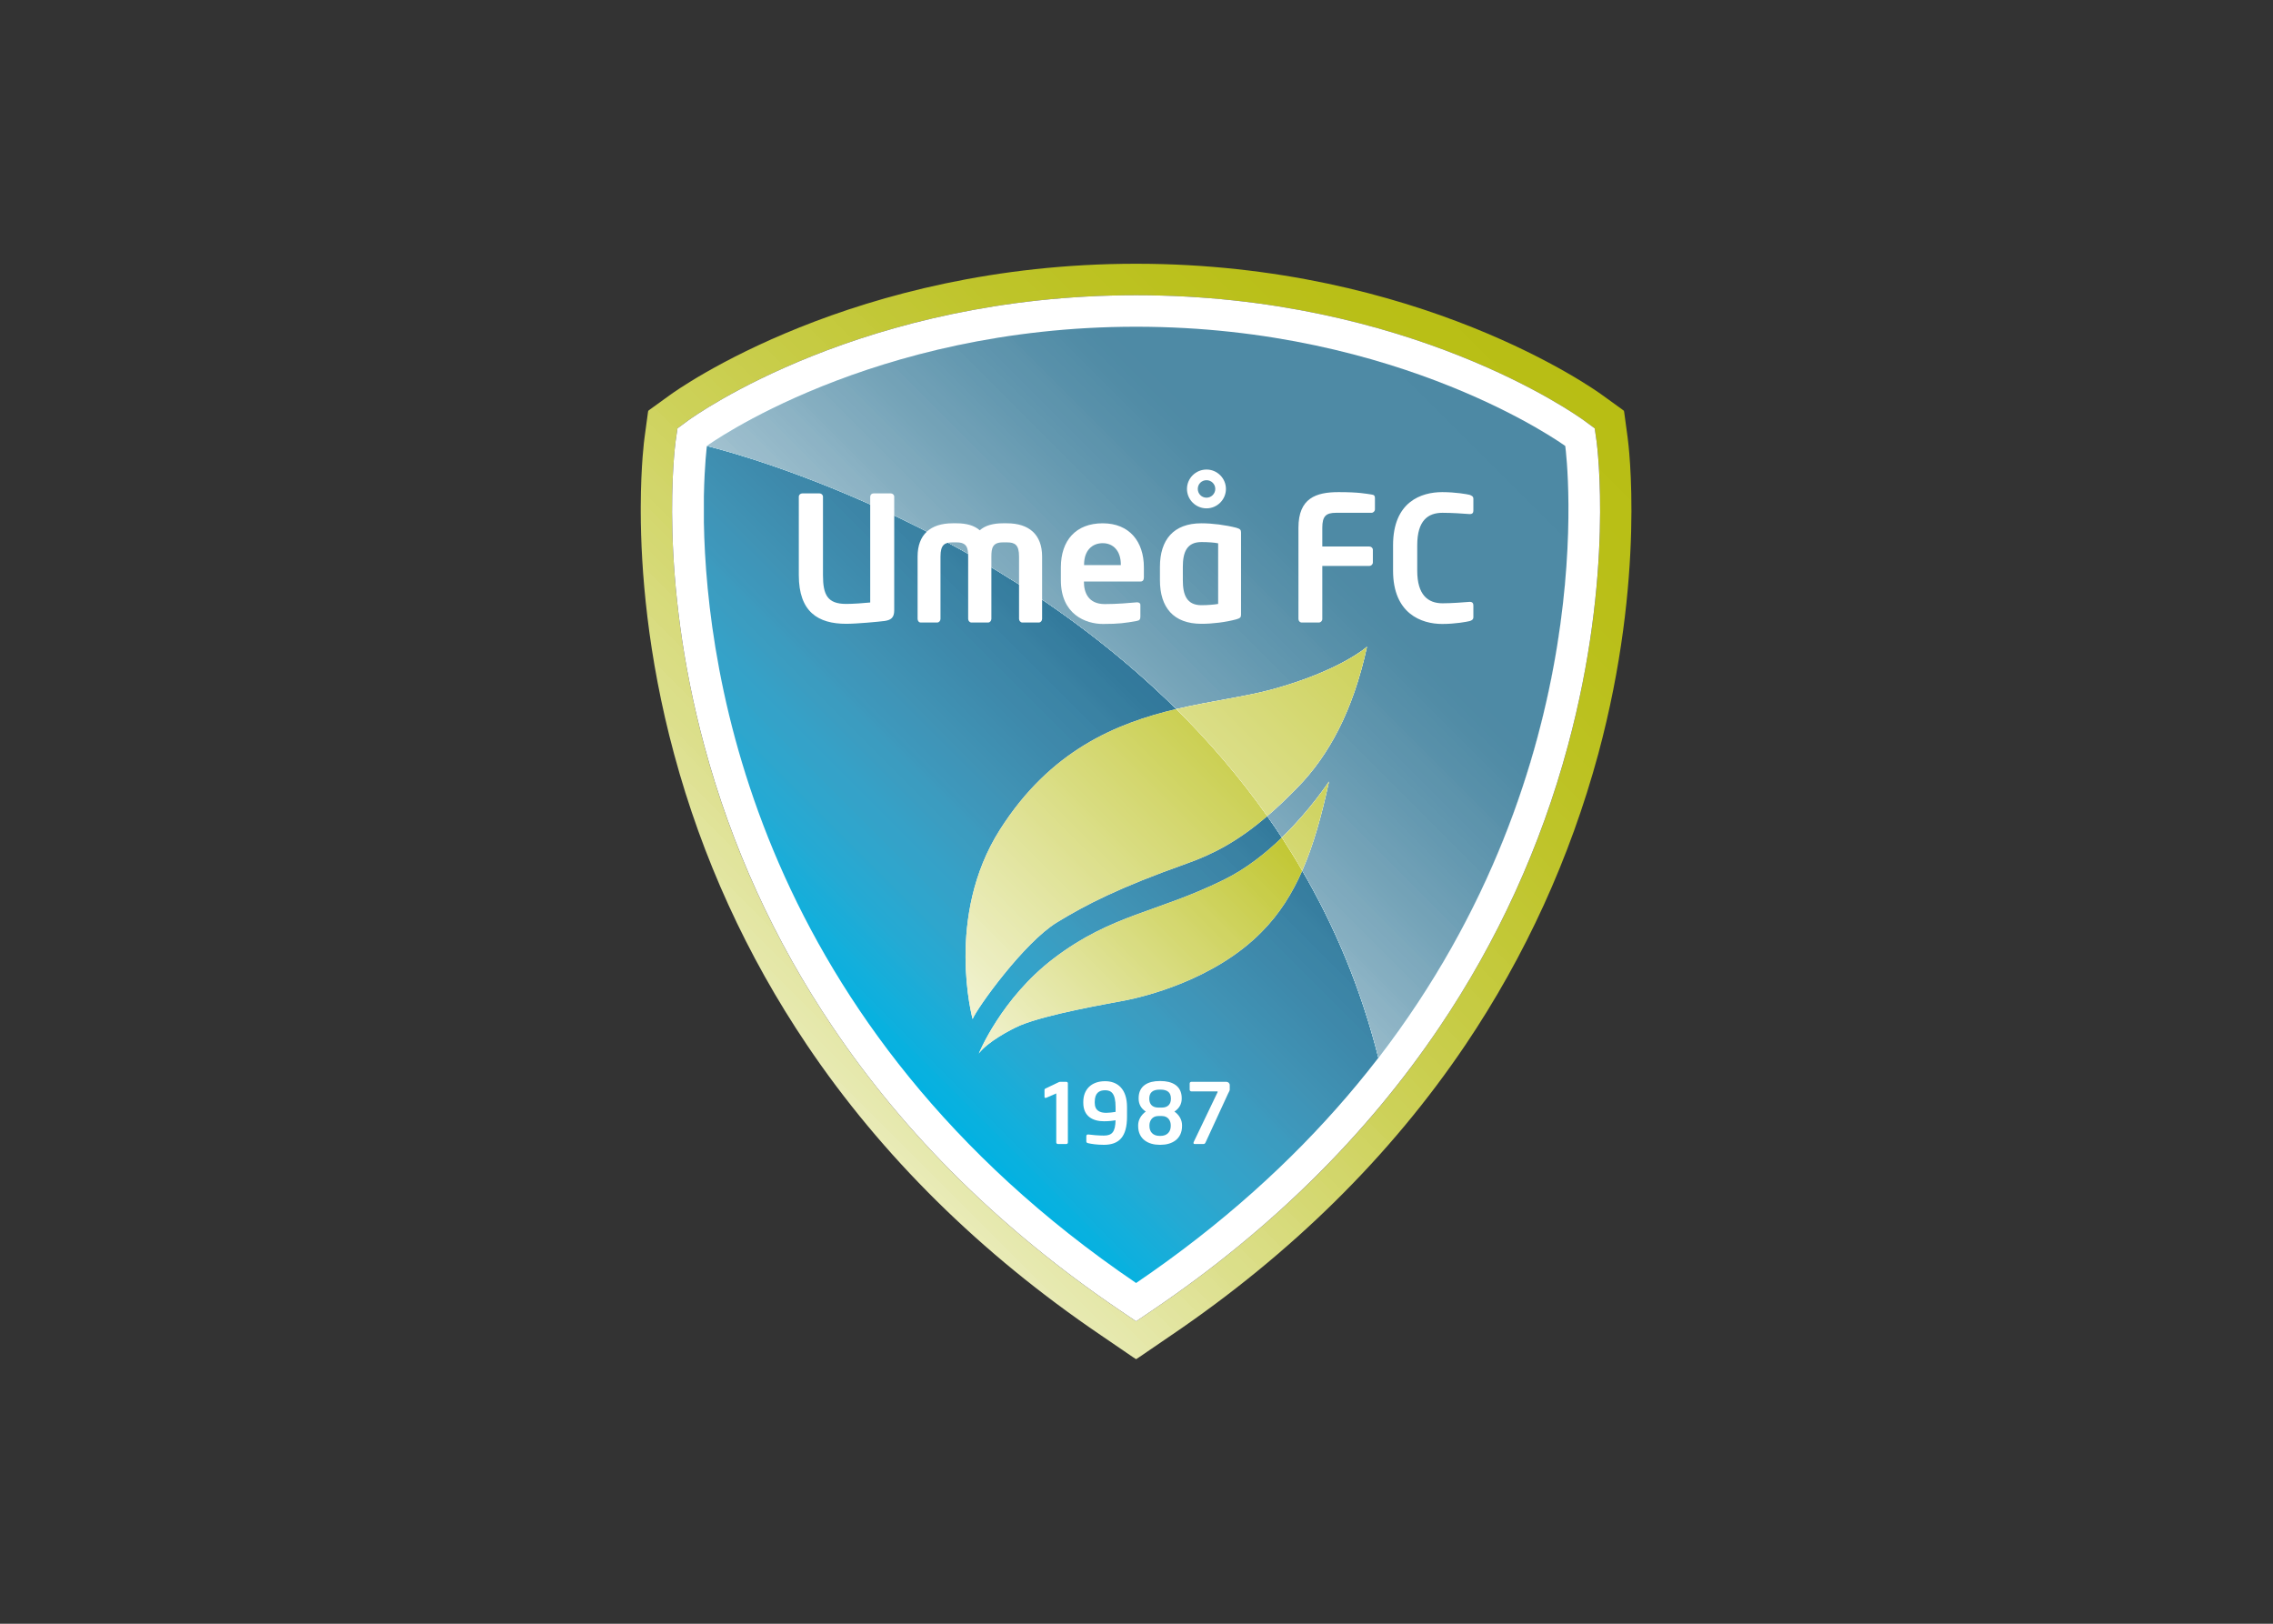 <svg clip-rule="evenodd" fill-rule="evenodd" stroke-linejoin="round" stroke-miterlimit="2" viewBox="0 0 560 400" xmlns="http://www.w3.org/2000/svg" xmlns:xlink="http://www.w3.org/1999/xlink"><rect x="0" y="0" width="560" height="400" fill="#333333" stroke="none"/><linearGradient id="a" gradientTransform="matrix(309.509 -309.509 309.509 309.509 46.431 354.164)" gradientUnits="userSpaceOnUse" x1="0" x2="1" y1="0" y2="0"><stop offset="0" stop-color="#eaecb8"/><stop offset=".21" stop-color="#eaebb8"/><stop offset=".22" stop-color="#e9ebb7"/><stop offset=".22" stop-color="#e9ebb6"/><stop offset=".23" stop-color="#e8eab4"/><stop offset=".23" stop-color="#e8eab2"/><stop offset=".23" stop-color="#e7e9b1"/><stop offset=".25" stop-color="#e5e8aa"/><stop offset=".25" stop-color="#e5e7a8"/><stop offset=".26" stop-color="#e4e7a7"/><stop offset=".26" stop-color="#e4e6a5"/><stop offset=".27" stop-color="#e3e6a3"/><stop offset=".27" stop-color="#e3e5a2"/><stop offset=".27" stop-color="#e2e5a0"/><stop offset=".28" stop-color="#e2e49f"/><stop offset=".28" stop-color="#e1e49d"/><stop offset=".29" stop-color="#e1e49b"/><stop offset=".29" stop-color="#e1e39a"/><stop offset=".29" stop-color="#e0e398"/><stop offset=".3" stop-color="#e0e297"/><stop offset=".3" stop-color="#dfe295"/><stop offset=".3" stop-color="#dfe194"/><stop offset=".31" stop-color="#dee192"/><stop offset=".32" stop-color="#dcdf8c"/><stop offset=".33" stop-color="#dbdf89"/><stop offset=".34" stop-color="#dbde88"/><stop offset=".34" stop-color="#dbde86"/><stop offset=".34" stop-color="#dadd85"/><stop offset=".35" stop-color="#dadd83"/><stop offset=".35" stop-color="#d9dd82"/><stop offset=".36" stop-color="#d9dc81"/><stop offset=".36" stop-color="#d8dc7f"/><stop offset=".36" stop-color="#d8db7e"/><stop offset=".37" stop-color="#d8db7c"/><stop offset=".37" stop-color="#d7db7b"/><stop offset=".38" stop-color="#d7da7a"/><stop offset=".38" stop-color="#d6da78"/><stop offset=".38" stop-color="#d6d977"/><stop offset=".39" stop-color="#d5d974"/><stop offset=".39" stop-color="#d5d873"/><stop offset=".4" stop-color="#d4d872"/><stop offset=".4" stop-color="#d4d870"/><stop offset=".41" stop-color="#d4d76f"/><stop offset=".41" stop-color="#d3d76e"/><stop offset=".41" stop-color="#d3d76c"/><stop offset=".42" stop-color="#d2d66b"/><stop offset=".43" stop-color="#d2d569"/><stop offset=".43" stop-color="#d1d567"/><stop offset=".44" stop-color="#d1d465"/><stop offset=".44" stop-color="#d0d464"/><stop offset=".45" stop-color="#d0d462"/><stop offset=".45" stop-color="#cfd361"/><stop offset=".46" stop-color="#cfd35f"/><stop offset=".46" stop-color="#ced25e"/><stop offset=".46" stop-color="#ced25c"/><stop offset=".48" stop-color="#ccd157"/><stop offset=".49" stop-color="#ccd056"/><stop offset=".49" stop-color="#ccd054"/><stop offset=".5" stop-color="#cbd053"/><stop offset=".5" stop-color="#cbcf52"/><stop offset=".5" stop-color="#cbcf51"/><stop offset=".51" stop-color="#cacf50"/><stop offset=".51" stop-color="#cace4f"/><stop offset=".53" stop-color="#c9cd4b"/><stop offset=".53" stop-color="#c8cd4a"/><stop offset=".54" stop-color="#c8cd49"/><stop offset=".54" stop-color="#c8cc48"/><stop offset=".54" stop-color="#c7cc47"/><stop offset=".55" stop-color="#c7cc45"/><stop offset=".55" stop-color="#c7cb44"/><stop offset=".56" stop-color="#c6cb43"/><stop offset=".57" stop-color="#c6cb41"/><stop offset=".57" stop-color="#c5ca40"/><stop offset=".58" stop-color="#c5ca3d"/><stop offset=".59" stop-color="#c4c93c"/><stop offset=".6" stop-color="#c4c93a"/><stop offset=".6" stop-color="#c3c839"/><stop offset=".61" stop-color="#c2c836"/><stop offset=".62" stop-color="#c2c736"/><stop offset=".63" stop-color="#c2c733"/><stop offset=".63" stop-color="#c1c732"/><stop offset=".64" stop-color="#c1c632"/><stop offset=".64" stop-color="#c1c630"/><stop offset=".65" stop-color="#c0c62f"/><stop offset=".65" stop-color="#c0c52f"/><stop offset=".66" stop-color="#c0c52d"/><stop offset=".66" stop-color="#bfc52c"/><stop offset=".67" stop-color="#bfc42b"/><stop offset=".68" stop-color="#bec429"/><stop offset=".69" stop-color="#bec428"/><stop offset=".7" stop-color="#bec327"/><stop offset=".7" stop-color="#bec326"/><stop offset=".7" stop-color="#bdc326"/><stop offset=".72" stop-color="#bdc223"/><stop offset=".74" stop-color="#bcc220"/><stop offset=".75" stop-color="#bcc120"/><stop offset=".75" stop-color="#bbc11f"/><stop offset=".76" stop-color="#bbc11e"/><stop offset=".78" stop-color="#bbc01c"/><stop offset=".79" stop-color="#bac01b"/><stop offset=".81" stop-color="#babf19"/><stop offset=".84" stop-color="#b9bf17"/><stop offset=".91" stop-color="#b8be14"/><stop offset="1" stop-color="#b8be14"/></linearGradient><linearGradient id="b" gradientTransform="matrix(268.294 -268.294 268.294 268.294 67.148 333.852)" gradientUnits="userSpaceOnUse" x1="0" x2="1" y1="0" y2="0"><stop offset="0" stop-color="#00b2e3"/><stop offset=".22" stop-color="#01b2e2"/><stop offset=".23" stop-color="#07b1e0"/><stop offset=".24" stop-color="#09b1df"/><stop offset=".24" stop-color="#0cb0de"/><stop offset=".25" stop-color="#10afdd"/><stop offset=".26" stop-color="#14afdb"/><stop offset=".26" stop-color="#15aeda"/><stop offset=".28" stop-color="#1dacd7"/><stop offset=".28" stop-color="#1eacd6"/><stop offset=".29" stop-color="#22abd5"/><stop offset=".29" stop-color="#23aad4"/><stop offset=".31" stop-color="#29a8d1"/><stop offset=".32" stop-color="#2ca6ce"/><stop offset=".32" stop-color="#2ea6cd"/><stop offset=".33" stop-color="#2fa5cd"/><stop offset=".33" stop-color="#30a5cc"/><stop offset=".34" stop-color="#31a4cb"/><stop offset=".34" stop-color="#33a3c9"/><stop offset=".35" stop-color="#34a2c9"/><stop offset=".36" stop-color="#36a1c7"/><stop offset=".37" stop-color="#389fc4"/><stop offset=".38" stop-color="#3a9dc2"/><stop offset=".38" stop-color="#3b9dc1"/><stop offset=".39" stop-color="#3b9cc0"/><stop offset=".4" stop-color="#3d9abe"/><stop offset=".4" stop-color="#3d99bd"/><stop offset=".41" stop-color="#3e97bb"/><stop offset=".43" stop-color="#3f94b7"/><stop offset=".43" stop-color="#4094b6"/><stop offset=".46" stop-color="#3f8eb0"/><stop offset=".48" stop-color="#3e8aac"/><stop offset=".49" stop-color="#3e88aa"/><stop offset=".5" stop-color="#3d88a9"/><stop offset=".5" stop-color="#3d86a8"/><stop offset=".51" stop-color="#3c85a7"/><stop offset=".51" stop-color="#3c85a6"/><stop offset=".52" stop-color="#3b84a6"/><stop offset=".52" stop-color="#3b83a5"/><stop offset=".52" stop-color="#3a82a4"/><stop offset=".53" stop-color="#3a82a3"/><stop offset=".54" stop-color="#377ea0"/><stop offset=".55" stop-color="#367e9f"/><stop offset=".55" stop-color="#367d9f"/><stop offset=".56" stop-color="#337a9c"/><stop offset=".57" stop-color="#33799c"/><stop offset=".59" stop-color="#2d7497"/><stop offset=".61" stop-color="#287093"/><stop offset=".61" stop-color="#277092"/><stop offset=".63" stop-color="#246d90"/><stop offset=".63" stop-color="#236c90"/><stop offset=".63" stop-color="#226b8f"/><stop offset=".64" stop-color="#206a8d"/><stop offset=".64" stop-color="#1e698d"/><stop offset=".65" stop-color="#1c678b"/><stop offset=".66" stop-color="#196589"/><stop offset=".67" stop-color="#186489"/><stop offset=".67" stop-color="#166488"/><stop offset=".68" stop-color="#156388"/><stop offset=".68" stop-color="#146287"/><stop offset=".68" stop-color="#136286"/><stop offset=".69" stop-color="#116085"/><stop offset=".7" stop-color="#0f5f84"/><stop offset=".7" stop-color="#0d5e83"/><stop offset=".71" stop-color="#0c5d83"/><stop offset=".71" stop-color="#0b5c82"/><stop offset=".71" stop-color="#095c81"/><stop offset=".73" stop-color="#05597f"/><stop offset=".73" stop-color="#04587f"/><stop offset=".74" stop-color="#03587e"/><stop offset=".74" stop-color="#02577e"/><stop offset=".75" stop-color="#01577d"/><stop offset=".75" stop-color="#00577d"/><stop offset="1" stop-color="#00567d"/></linearGradient><linearGradient id="c" gradientTransform="matrix(79.495 -79.5 79.5 79.495 185.296 303.345)" gradientUnits="userSpaceOnUse" x1="0" x2="1" y1="0" y2="0"><stop offset="0" stop-color="#f2f3d2"/><stop offset="0" stop-color="#f1f2d2"/><stop offset=".01" stop-color="#f1f2d0"/><stop offset=".02" stop-color="#f0f2ce"/><stop offset=".03" stop-color="#f0f1ce"/><stop offset=".03" stop-color="#f0f1cd"/><stop offset=".04" stop-color="#eff1cb"/><stop offset=".05" stop-color="#eff0ca"/><stop offset=".05" stop-color="#eff0c9"/><stop offset=".06" stop-color="#eef0c8"/><stop offset=".07" stop-color="#eef0c7"/><stop offset=".07" stop-color="#eeefc7"/><stop offset=".08" stop-color="#eeefc5"/><stop offset=".08" stop-color="#edefc5"/><stop offset=".09" stop-color="#edefc3"/><stop offset=".09" stop-color="#edeec3"/><stop offset=".1" stop-color="#edeec2"/><stop offset=".1" stop-color="#eceec2"/><stop offset=".11" stop-color="#eceec0"/><stop offset=".11" stop-color="#ecedc0"/><stop offset=".13" stop-color="#ebedbc"/><stop offset=".14" stop-color="#ebecbc"/><stop offset=".16" stop-color="#eaecb8"/><stop offset=".16" stop-color="#eaebb8"/><stop offset=".16" stop-color="#e9ebb7"/><stop offset=".18" stop-color="#e9ebb5"/><stop offset=".18" stop-color="#e9eab5"/><stop offset=".18" stop-color="#e8eab4"/><stop offset=".19" stop-color="#e8eab3"/><stop offset=".2" stop-color="#e8eab1"/><stop offset=".2" stop-color="#e7e9b1"/><stop offset=".21" stop-color="#e7e9af"/><stop offset=".22" stop-color="#e7e9ae"/><stop offset=".22" stop-color="#e6e9ae"/><stop offset=".23" stop-color="#e6e8ad"/><stop offset=".24" stop-color="#e5e8aa"/><stop offset=".25" stop-color="#e5e7aa"/><stop offset=".26" stop-color="#e4e7a7"/><stop offset=".27" stop-color="#e4e7a6"/><stop offset=".27" stop-color="#e4e6a6"/><stop offset=".28" stop-color="#e4e6a4"/><stop offset=".29" stop-color="#e3e6a3"/><stop offset=".29" stop-color="#e3e5a3"/><stop offset=".3" stop-color="#e3e5a1"/><stop offset=".31" stop-color="#e2e59f"/><stop offset=".31" stop-color="#e2e49f"/><stop offset=".32" stop-color="#e2e49d"/><stop offset=".32" stop-color="#e1e49d"/><stop offset=".33" stop-color="#e1e49b"/><stop offset=".34" stop-color="#e1e39b"/><stop offset=".34" stop-color="#e1e39a"/><stop offset=".34" stop-color="#e0e39a"/><stop offset=".35" stop-color="#e0e398"/><stop offset=".36" stop-color="#e0e298"/><stop offset=".36" stop-color="#dfe296"/><stop offset=".37" stop-color="#dfe296"/><stop offset=".38" stop-color="#dfe294"/><stop offset=".38" stop-color="#dfe194"/><stop offset=".38" stop-color="#dee193"/><stop offset=".39" stop-color="#dee192"/><stop offset=".4" stop-color="#dee090"/><stop offset=".4" stop-color="#dde090"/><stop offset=".41" stop-color="#dde08f"/><stop offset=".42" stop-color="#dde08d"/><stop offset=".42" stop-color="#dcdf8d"/><stop offset=".44" stop-color="#dcdf89"/><stop offset=".45" stop-color="#dbde89"/><stop offset=".45" stop-color="#dbde87"/><stop offset=".46" stop-color="#dbde86"/><stop offset=".46" stop-color="#dadd86"/><stop offset=".48" stop-color="#d9dd82"/><stop offset=".49" stop-color="#d9dc82"/><stop offset=".5" stop-color="#d9dc80"/><stop offset=".51" stop-color="#d8dc7e"/><stop offset=".51" stop-color="#d8db7e"/><stop offset=".52" stop-color="#d8db7c"/><stop offset=".52" stop-color="#d7db7c"/><stop offset=".53" stop-color="#d7db7b"/><stop offset=".53" stop-color="#d7da7b"/><stop offset=".54" stop-color="#d7da79"/><stop offset=".54" stop-color="#d6da79"/><stop offset=".55" stop-color="#d6da77"/><stop offset=".55" stop-color="#d6d977"/><stop offset=".56" stop-color="#d5d975"/><stop offset=".57" stop-color="#d5d975"/><stop offset=".57" stop-color="#d5d873"/><stop offset=".59" stop-color="#d4d870"/><stop offset=".6" stop-color="#d4d770"/><stop offset=".62" stop-color="#d3d76c"/><stop offset=".62" stop-color="#d3d66c"/><stop offset=".63" stop-color="#d2d66b"/><stop offset=".64" stop-color="#d2d568"/><stop offset=".64" stop-color="#d1d568"/><stop offset=".65" stop-color="#d1d567"/><stop offset=".66" stop-color="#d1d565"/><stop offset=".66" stop-color="#d0d465"/><stop offset=".67" stop-color="#d0d463"/><stop offset=".68" stop-color="#d0d463"/><stop offset=".7" stop-color="#cfd35f"/><stop offset=".7" stop-color="#ced35e"/><stop offset=".71" stop-color="#ced25c"/><stop offset=".73" stop-color="#cdd25a"/><stop offset=".73" stop-color="#cdd15a"/><stop offset=".75" stop-color="#ccd157"/><stop offset=".75" stop-color="#ccd056"/><stop offset=".76" stop-color="#ccd054"/><stop offset=".77" stop-color="#cbd054"/><stop offset=".77" stop-color="#cbd053"/><stop offset=".77" stop-color="#cbcf53"/><stop offset=".78" stop-color="#cbcf51"/><stop offset=".79" stop-color="#cacf51"/><stop offset=".79" stop-color="#cacf4f"/><stop offset=".8" stop-color="#cace4f"/><stop offset=".8" stop-color="#cace4e"/><stop offset=".8" stop-color="#c9ce4d"/><stop offset=".82" stop-color="#c8cd4a"/><stop offset=".83" stop-color="#c8cd49"/><stop offset=".84" stop-color="#c8cd48"/><stop offset=".84" stop-color="#c8cc48"/><stop offset=".84" stop-color="#c7cc47"/><stop offset=".86" stop-color="#c7cb44"/><stop offset=".87" stop-color="#c6cb43"/><stop offset=".88" stop-color="#c6ca40"/><stop offset=".89" stop-color="#c5ca40"/><stop offset=".89" stop-color="#c5ca3f"/><stop offset=".9" stop-color="#c5ca3d"/><stop offset=".91" stop-color="#c4c93d"/><stop offset=".91" stop-color="#c4c93b"/><stop offset=".94" stop-color="#c3c837"/><stop offset=".95" stop-color="#c2c836"/><stop offset=".95" stop-color="#c2c735"/><stop offset=".96" stop-color="#c1c733"/><stop offset=".97" stop-color="#c1c632"/><stop offset=".98" stop-color="#c1c630"/><stop offset=".98" stop-color="#c0c630"/><stop offset=".99" stop-color="#c0c62f"/><stop offset="1" stop-color="#c0c52d"/></linearGradient><linearGradient id="d" gradientTransform="matrix(93.22 -93.225 93.225 93.22 163.484 281.45)" gradientUnits="userSpaceOnUse" x1="0" x2="1" y1="0" y2="0"><stop offset="0" stop-color="#f2f3d2"/><stop offset=".05" stop-color="#f1f3d2"/><stop offset=".05" stop-color="#f1f2d1"/><stop offset=".06" stop-color="#f1f2cf"/><stop offset=".07" stop-color="#f0f2cf"/><stop offset=".07" stop-color="#f0f2ce"/><stop offset=".07" stop-color="#f0f1ce"/><stop offset=".08" stop-color="#f0f1cc"/><stop offset=".09" stop-color="#eff1cb"/><stop offset=".1" stop-color="#eff0c9"/><stop offset=".11" stop-color="#eef0c8"/><stop offset=".12" stop-color="#eeefc6"/><stop offset=".13" stop-color="#edefc4"/><stop offset=".14" stop-color="#edeec3"/><stop offset=".15" stop-color="#eceec1"/><stop offset=".16" stop-color="#ecedbf"/><stop offset=".17" stop-color="#ebedbe"/><stop offset=".18" stop-color="#ebedbe"/><stop offset=".18" stop-color="#ebedbc"/><stop offset=".19" stop-color="#ebecbc"/><stop offset=".19" stop-color="#ebecbb"/><stop offset=".2" stop-color="#eaecbb"/><stop offset=".2" stop-color="#eaecb9"/><stop offset=".21" stop-color="#eaecb9"/><stop offset=".21" stop-color="#eaebb8"/><stop offset=".21" stop-color="#e9ebb7"/><stop offset=".23" stop-color="#e9eab4"/><stop offset=".24" stop-color="#e8eab4"/><stop offset=".24" stop-color="#e8eab3"/><stop offset=".25" stop-color="#e8eab1"/><stop offset=".26" stop-color="#e7e9b1"/><stop offset=".26" stop-color="#e7e9b0"/><stop offset=".27" stop-color="#e7e9ae"/><stop offset=".28" stop-color="#e6e9ae"/><stop offset=".28" stop-color="#e6e8ad"/><stop offset=".29" stop-color="#e6e8ab"/><stop offset=".3" stop-color="#e5e8aa"/><stop offset=".31" stop-color="#e5e7a8"/><stop offset=".32" stop-color="#e5e7a8"/><stop offset=".32" stop-color="#e4e7a7"/><stop offset=".32" stop-color="#e4e7a6"/><stop offset=".33" stop-color="#e4e6a6"/><stop offset=".34" stop-color="#e4e6a4"/><stop offset=".34" stop-color="#e3e6a3"/><stop offset=".35" stop-color="#e3e5a3"/><stop offset=".36" stop-color="#e3e5a1"/><stop offset=".37" stop-color="#e2e49f"/><stop offset=".38" stop-color="#e2e49e"/><stop offset=".38" stop-color="#e1e49d"/><stop offset=".39" stop-color="#e1e49c"/><stop offset=".41" stop-color="#e0e399"/><stop offset=".41" stop-color="#e0e398"/><stop offset=".42" stop-color="#e0e298"/><stop offset=".44" stop-color="#dfe294"/><stop offset=".44" stop-color="#dfe194"/><stop offset=".45" stop-color="#dfe193"/><stop offset=".45" stop-color="#dee193"/><stop offset=".46" stop-color="#dee090"/><stop offset=".47" stop-color="#dde090"/><stop offset=".48" stop-color="#dde08e"/><stop offset=".5" stop-color="#dcdf8b"/><stop offset=".51" stop-color="#dcdf89"/><stop offset=".51" stop-color="#dbde89"/><stop offset=".52" stop-color="#dbde88"/><stop offset=".53" stop-color="#dbde86"/><stop offset=".53" stop-color="#dade86"/><stop offset=".55" stop-color="#dadd83"/><stop offset=".55" stop-color="#d9dd82"/><stop offset=".56" stop-color="#d9dc81"/><stop offset=".57" stop-color="#d8dc7f"/><stop offset=".58" stop-color="#d8db7e"/><stop offset=".59" stop-color="#d8db7d"/><stop offset=".59" stop-color="#d7db7c"/><stop offset=".6" stop-color="#d7db7b"/><stop offset=".6" stop-color="#d7da7b"/><stop offset=".61" stop-color="#d7da79"/><stop offset=".62" stop-color="#d6da78"/><stop offset=".63" stop-color="#d6d977"/><stop offset=".64" stop-color="#d5d975"/><stop offset=".65" stop-color="#d5d873"/><stop offset=".66" stop-color="#d4d872"/><stop offset=".67" stop-color="#d4d870"/><stop offset=".67" stop-color="#d4d770"/><stop offset=".68" stop-color="#d4d76f"/><stop offset=".69" stop-color="#d3d76d"/><stop offset=".7" stop-color="#d3d66c"/><stop offset=".7" stop-color="#d2d66b"/><stop offset=".71" stop-color="#d2d669"/><stop offset=".72" stop-color="#d2d568"/><stop offset=".72" stop-color="#d1d568"/><stop offset=".73" stop-color="#d1d566"/><stop offset=".74" stop-color="#d1d565"/><stop offset=".74" stop-color="#d0d465"/><stop offset=".75" stop-color="#d0d463"/><stop offset=".76" stop-color="#cfd461"/><stop offset=".77" stop-color="#cfd361"/><stop offset=".78" stop-color="#cfd35e"/><stop offset=".79" stop-color="#ced35e"/><stop offset=".79" stop-color="#ced25d"/><stop offset=".8" stop-color="#ced25b"/><stop offset=".8" stop-color="#cdd25b"/><stop offset=".81" stop-color="#cdd15a"/><stop offset=".82" stop-color="#cdd158"/><stop offset=".83" stop-color="#ccd157"/><stop offset=".84" stop-color="#ccd055"/><stop offset=".85" stop-color="#cbd053"/><stop offset=".86" stop-color="#cbcf53"/><stop offset=".86" stop-color="#cbcf52"/><stop offset=".87" stop-color="#cacf51"/><stop offset=".87" stop-color="#cacf50"/><stop offset=".88" stop-color="#cace4e"/><stop offset=".89" stop-color="#c9ce4d"/><stop offset=".9" stop-color="#c9cd4b"/><stop offset=".92" stop-color="#c8cd48"/><stop offset=".93" stop-color="#c8cc48"/><stop offset=".93" stop-color="#c7cc46"/><stop offset=".95" stop-color="#c7cb44"/><stop offset=".95" stop-color="#c6cb43"/><stop offset=".96" stop-color="#c6cb43"/><stop offset=".96" stop-color="#c6cb42"/><stop offset=".98" stop-color="#c5ca3e"/><stop offset=".99" stop-color="#c5ca3e"/><stop offset=".99" stop-color="#c5ca3d"/><stop offset="1" stop-color="#c4c93d"/><stop offset="1" stop-color="#c4c93c"/></linearGradient><linearGradient id="e" gradientTransform="matrix(240.005 -240.005 240.005 240.005 100.775 300.224)" gradientUnits="userSpaceOnUse" x1="0" x2="1" y1="0" y2="0"><stop offset="0" stop-color="#4dc9eb"/><stop offset=".11" stop-color="#4dcaeb"/><stop offset=".11" stop-color="#4fcaeb"/><stop offset=".12" stop-color="#50cbec"/><stop offset=".13" stop-color="#53cbec"/><stop offset=".14" stop-color="#58cdec"/><stop offset=".14" stop-color="#59cded"/><stop offset=".15" stop-color="#5dceed"/><stop offset=".16" stop-color="#60cfed"/><stop offset=".16" stop-color="#62d0ee"/><stop offset=".17" stop-color="#63d0ee"/><stop offset=".19" stop-color="#6ad2ee"/><stop offset=".2" stop-color="#6ed4ef"/><stop offset=".21" stop-color="#71d4ef"/><stop offset=".21" stop-color="#73d5ef"/><stop offset=".21" stop-color="#74d5f0"/><stop offset=".22" stop-color="#75d6f0"/><stop offset=".23" stop-color="#7bd7f0"/><stop offset=".24" stop-color="#7cd8f0"/><stop offset=".24" stop-color="#7ed8f1"/><stop offset=".25" stop-color="#80d9f1"/><stop offset=".25" stop-color="#82d9f1"/><stop offset=".26" stop-color="#83daf1"/><stop offset=".26" stop-color="#84daf1"/><stop offset=".27" stop-color="#87dbf2"/><stop offset=".27" stop-color="#89dbf2"/><stop offset=".28" stop-color="#8bdcf2"/><stop offset=".29" stop-color="#8fddf3"/><stop offset=".3" stop-color="#92def3"/><stop offset=".3" stop-color="#93dff3"/><stop offset=".31" stop-color="#94dff3"/><stop offset=".31" stop-color="#96dff3"/><stop offset=".32" stop-color="#97e0f3"/><stop offset=".32" stop-color="#98e0f4"/><stop offset=".33" stop-color="#9ce1f4"/><stop offset=".34" stop-color="#a0e3f4"/><stop offset=".36" stop-color="#a5e4f5"/><stop offset=".36" stop-color="#a7e4f5"/><stop offset=".37" stop-color="#a8e5f5"/><stop offset=".37" stop-color="#a9e5f5"/><stop offset=".38" stop-color="#aae6f6"/><stop offset=".39" stop-color="#afe7f6"/><stop offset=".39" stop-color="#b1e7f6"/><stop offset=".4" stop-color="#b2e8f6"/><stop offset=".4" stop-color="#b3e8f7"/><stop offset=".41" stop-color="#b4e9f7"/><stop offset=".43" stop-color="#baeaf7"/><stop offset=".43" stop-color="#bcebf8"/><stop offset=".44" stop-color="#beebf8"/><stop offset=".46" stop-color="#c4edf8"/><stop offset=".47" stop-color="#c7eef9"/><stop offset=".48" stop-color="#cbeff9"/><stop offset=".49" stop-color="#cdf0f9"/><stop offset=".49" stop-color="#cef0fa"/><stop offset=".5" stop-color="#cff1fa"/><stop offset=".5" stop-color="#d2f1fa"/><stop offset=".51" stop-color="#d3f2fa"/><stop offset=".52" stop-color="#d5f2fa"/><stop offset=".52" stop-color="#d6f3fa"/><stop offset=".52" stop-color="#d7f3fb"/><stop offset=".53" stop-color="#d8f3fb"/><stop offset=".54" stop-color="#daf4fb"/><stop offset=".54" stop-color="#dcf4fb"/><stop offset=".55" stop-color="#dff5fb"/><stop offset=".56" stop-color="#e2f6fc"/><stop offset=".58" stop-color="#e6f7fc"/><stop offset=".59" stop-color="#e9f8fd"/><stop offset=".61" stop-color="#edf9fd"/><stop offset=".61" stop-color="#edfafd"/><stop offset=".63" stop-color="#f1fbfd"/><stop offset=".64" stop-color="#f5fcfe"/><stop offset=".67" stop-color="#fafdfe"/><stop offset=".68" stop-color="#fbfeff"/><stop offset=".68" stop-color="#fdfeff"/><stop offset=".69" stop-color="#fdfeff"/><stop offset=".7" stop-color="#feffff"/><stop offset="1" stop-color="#fff"/></linearGradient><linearGradient id="f" gradientTransform="matrix(240.005 -240.005 240.005 240.005 100.775 300.224)" gradientUnits="userSpaceOnUse" x1="0" x2="1" y1="0" y2="0"><stop offset="0" stop-color="#fff"/><stop offset=".12" stop-color="#fafcfc"/><stop offset=".13" stop-color="#f6f9fa"/><stop offset=".14" stop-color="#f4f8fa"/><stop offset=".15" stop-color="#f0f5f7"/><stop offset=".16" stop-color="#edf3f6"/><stop offset=".16" stop-color="#ecf2f5"/><stop offset=".16" stop-color="#eaf1f4"/><stop offset=".17" stop-color="#e7eff3"/><stop offset=".18" stop-color="#e3edf1"/><stop offset=".2" stop-color="#dce8ed"/><stop offset=".21" stop-color="#dbe7ed"/><stop offset=".21" stop-color="#d9e6ec"/><stop offset=".22" stop-color="#d7e4ea"/><stop offset=".22" stop-color="#d5e3ea"/><stop offset=".23" stop-color="#d4e2e9"/><stop offset=".23" stop-color="#d2e2e8"/><stop offset=".24" stop-color="#d0e0e7"/><stop offset=".24" stop-color="#cedfe6"/><stop offset=".25" stop-color="#cddee5"/><stop offset=".26" stop-color="#c9dbe3"/><stop offset=".27" stop-color="#c6d9e2"/><stop offset=".27" stop-color="#c5d9e1"/><stop offset=".27" stop-color="#c3d8e1"/><stop offset=".28" stop-color="#c1d6df"/><stop offset=".29" stop-color="#bfd5df"/><stop offset=".29" stop-color="#bdd3dd"/><stop offset=".3" stop-color="#bbd2dd"/><stop offset=".3" stop-color="#b9d1db"/><stop offset=".31" stop-color="#b6cfda"/><stop offset=".32" stop-color="#b2ccd8"/><stop offset=".33" stop-color="#b1cbd7"/><stop offset=".35" stop-color="#a9c6d3"/><stop offset=".36" stop-color="#a8c5d3"/><stop offset=".38" stop-color="#a2c1cf"/><stop offset=".38" stop-color="#a0c0cf"/><stop offset=".39" stop-color="#9ebfcd"/><stop offset=".39" stop-color="#9bbdcc"/><stop offset=".4" stop-color="#9abccc"/><stop offset=".4" stop-color="#99bbcb"/><stop offset=".41" stop-color="#98bbca"/><stop offset=".41" stop-color="#96baca"/><stop offset=".42" stop-color="#94b8c8"/><stop offset=".42" stop-color="#93b7c8"/><stop offset=".43" stop-color="#92b7c7"/><stop offset=".43" stop-color="#90b6c7"/><stop offset=".44" stop-color="#8eb4c5"/><stop offset=".44" stop-color="#8db3c5"/><stop offset=".45" stop-color="#8cb3c4"/><stop offset=".45" stop-color="#8ab2c4"/><stop offset=".46" stop-color="#88b0c2"/><stop offset=".46" stop-color="#87b0c2"/><stop offset=".46" stop-color="#86afc1"/><stop offset=".48" stop-color="#82acbf"/><stop offset=".48" stop-color="#80abbe"/><stop offset=".49" stop-color="#7faabe"/><stop offset=".49" stop-color="#7ea9bd"/><stop offset=".5" stop-color="#7da9bc"/><stop offset=".5" stop-color="#7ba8bc"/><stop offset=".51" stop-color="#79a6bb"/><stop offset=".51" stop-color="#78a6ba"/><stop offset=".53" stop-color="#73a2b7"/><stop offset=".54" stop-color="#72a1b7"/><stop offset=".54" stop-color="#71a1b6"/><stop offset=".54" stop-color="#6fa0b6"/><stop offset=".55" stop-color="#6e9fb5"/><stop offset=".56" stop-color="#6b9db4"/><stop offset=".56" stop-color="#6a9db3"/><stop offset=".57" stop-color="#699cb3"/><stop offset=".57" stop-color="#689bb2"/><stop offset=".58" stop-color="#669ab1"/><stop offset=".58" stop-color="#6599b1"/><stop offset=".59" stop-color="#6499b0"/><stop offset=".59" stop-color="#6297af"/><stop offset=".6" stop-color="#6197af"/><stop offset=".6" stop-color="#6096ae"/><stop offset=".61" stop-color="#5f95ae"/><stop offset=".61" stop-color="#5f95ad"/><stop offset=".61" stop-color="#5e94ad"/><stop offset=".62" stop-color="#5d94ac"/><stop offset=".63" stop-color="#5b92ab"/><stop offset=".63" stop-color="#5a92ab"/><stop offset=".63" stop-color="#5991aa"/><stop offset=".64" stop-color="#5790aa"/><stop offset=".64" stop-color="#5790a9"/><stop offset=".65" stop-color="#568fa9"/><stop offset=".65" stop-color="#558fa8"/><stop offset=".66" stop-color="#548ea8"/><stop offset=".66" stop-color="#538da7"/><stop offset=".67" stop-color="#518ca6"/><stop offset=".68" stop-color="#508ba6"/><stop offset=".68" stop-color="#4f8ba5"/><stop offset=".69" stop-color="#4f8aa5"/><stop offset=".7" stop-color="#4e8aa5"/><stop offset="1" stop-color="#4d89a4"/></linearGradient><linearGradient id="g" gradientTransform="matrix(20.064 -20.066 20.066 20.064 256.903 231.734)" gradientUnits="userSpaceOnUse" x1="0" x2="1" y1="0" y2="0"><stop offset="0" stop-color="#d6da78"/><stop offset=".03" stop-color="#d6da77"/><stop offset=".06" stop-color="#d6d977"/><stop offset=".13" stop-color="#d5d975"/><stop offset=".19" stop-color="#d5d873"/><stop offset=".22" stop-color="#d4d872"/><stop offset=".31" stop-color="#d4d76f"/><stop offset=".34" stop-color="#d3d76e"/><stop offset=".38" stop-color="#d3d76d"/><stop offset=".44" stop-color="#d3d66c"/><stop offset=".47" stop-color="#d2d66b"/><stop offset=".56" stop-color="#d1d568"/><stop offset=".69" stop-color="#d0d464"/><stop offset=".72" stop-color="#d0d463"/><stop offset=".81" stop-color="#cfd361"/><stop offset=".91" stop-color="#ced35e"/><stop offset=".94" stop-color="#ced25d"/><stop offset="1" stop-color="#ced25b"/></linearGradient><linearGradient id="h" gradientTransform="matrix(53.043 -53.046 53.046 53.043 227.527 217.402)" gradientUnits="userSpaceOnUse" x1="0" x2="1" y1="0" y2="0"><stop offset="0" stop-color="#e0e399"/><stop offset=".03" stop-color="#e0e297"/><stop offset=".09" stop-color="#dfe194"/><stop offset=".1" stop-color="#dee193"/><stop offset=".11" stop-color="#dee193"/><stop offset=".12" stop-color="#dee192"/><stop offset=".15" stop-color="#dee090"/><stop offset=".16" stop-color="#dde090"/><stop offset=".16" stop-color="#dde08f"/><stop offset=".17" stop-color="#dde08f"/><stop offset=".2" stop-color="#dde08d"/><stop offset=".2" stop-color="#dddf8d"/><stop offset=".23" stop-color="#dcdf8b"/><stop offset=".26" stop-color="#dcdf89"/><stop offset=".27" stop-color="#dbde89"/><stop offset=".29" stop-color="#dbde87"/><stop offset=".3" stop-color="#dbde87"/><stop offset=".3" stop-color="#dbde86"/><stop offset=".31" stop-color="#dade86"/><stop offset=".35" stop-color="#dadd83"/><stop offset=".36" stop-color="#dadd83"/><stop offset=".37" stop-color="#d9dd83"/><stop offset=".38" stop-color="#d9dd82"/><stop offset=".38" stop-color="#d9dc82"/><stop offset=".39" stop-color="#d9dc81"/><stop offset=".4" stop-color="#d9dc81"/><stop offset=".41" stop-color="#d9dc80"/><stop offset=".44" stop-color="#d8db7e"/><stop offset=".45" stop-color="#d8db7e"/><stop offset=".45" stop-color="#d8db7d"/><stop offset=".46" stop-color="#d8db7d"/><stop offset=".47" stop-color="#d8db7c"/><stop offset=".48" stop-color="#d7db7c"/><stop offset=".48" stop-color="#d7db7b"/><stop offset=".49" stop-color="#d7da7b"/><stop offset=".5" stop-color="#d7da7a"/><stop offset=".51" stop-color="#d7da7a"/><stop offset=".52" stop-color="#d7da79"/><stop offset=".55" stop-color="#d6da77"/><stop offset=".55" stop-color="#d6d977"/><stop offset=".56" stop-color="#d6d976"/><stop offset=".57" stop-color="#d6d976"/><stop offset=".58" stop-color="#d5d975"/><stop offset=".59" stop-color="#d5d975"/><stop offset=".59" stop-color="#d5d974"/><stop offset=".63" stop-color="#d5d872"/><stop offset=".63" stop-color="#d4d872"/><stop offset=".64" stop-color="#d4d871"/><stop offset=".65" stop-color="#d4d871"/><stop offset=".66" stop-color="#d4d870"/><stop offset=".67" stop-color="#d4d770"/><stop offset=".68" stop-color="#d4d76f"/><stop offset=".69" stop-color="#d3d76f"/><stop offset=".73" stop-color="#d3d66c"/><stop offset=".74" stop-color="#d2d66b"/><stop offset=".79" stop-color="#d2d568"/><stop offset=".8" stop-color="#d1d568"/><stop offset=".8" stop-color="#d1d567"/><stop offset=".84" stop-color="#d1d565"/><stop offset=".84" stop-color="#d0d465"/><stop offset=".85" stop-color="#d0d464"/><stop offset=".86" stop-color="#d0d464"/><stop offset=".87" stop-color="#d0d463"/><stop offset=".91" stop-color="#cfd360"/><stop offset=".92" stop-color="#cfd360"/><stop offset=".95" stop-color="#cfd35e"/><stop offset=".95" stop-color="#ced35e"/><stop offset="1" stop-color="#ced25b"/></linearGradient><clipPath id="i"><path clip-rule="evenodd" d="m83.51 98.67-5.905 4.265-.468.375-.094.562-.984 7.264c-.094.656-1.078 8.06-1.125 20.338v1.594c.047 16.823 1.921 42.129 9.841 71.419 8.248 30.555 21.417 59.375 39.131 85.666 22.026 32.71 51.174 61.484 86.603 85.525l9.607 6.561.797.515.796-.515 9.607-6.561c35.429-24.041 64.577-52.815 86.65-85.525 17.714-26.291 30.836-55.111 39.131-85.666 14.105-52.299 8.904-91.711 8.669-93.351l-.984-7.264-.094-.562-.468-.375-5.905-4.265c-2.156-1.593-54.033-38.709-137.403-38.709-83.369 0-135.246 37.116-137.402 38.709m132.154 269.369c-34.445-23.385-62.75-51.315-84.119-83.088-17.152-25.4-29.899-53.284-37.866-82.854-13.637-50.472-8.669-88.15-8.482-89.743l.562-3.89 3.187-2.343c2.062-1.499 51.596-36.881 131.966-36.881 80.371 0 129.905 35.382 131.967 36.881l3.187 2.343.562 3.89c.234 1.593 5.155 39.271-8.482 89.743-7.967 29.57-20.714 57.454-37.866 82.854-21.369 31.773-49.675 59.703-84.119 83.088l-5.249 3.562z"/></clipPath><clipPath id="j"><path clip-rule="evenodd" d="m94.429 113.666s48.222-35.147 126.483-35.147c-78.261 0-126.483 35.147-126.483 35.147m252.967 0s-48.175-35.147-126.484-35.147c78.309 0 126.484 35.147 126.484 35.147m-253.857 14.762v7.733c.796 45.035 15.746 148.368 127.373 224.146 101.693-69.03 123.203-160.881 126.765-210.744-2.531 34.913-13.825 90.54-55.345 144.386-5.155-20.48-12.888-38.803-22.448-55.158-2.999 6.842-6.795 12.84-11.95 18.042-13.965 14.246-34.913 19.167-40.208 20.198-5.296 1.031-22.963 4.03-31.07 7.404-2.906 1.266-9.654 4.921-12.091 8.248 0 0 6.608-16.261 22.072-28.024 17.152-13.028 30.415-13.45 50.097-23.15 6.514-3.187 12.372-7.826 17.152-12.466-1.406-2.156-2.859-4.264-4.311-6.326-8.576 7.357-15.84 11.2-23.948 14.059-19.776 7.029-29.476 12.043-38.005 17.245-9.748 5.952-23.573 25.259-24.885 28.493 0 0-8.248-30.18 8.061-55.814 14.855-23.338 34.21-31.305 51.971-35.522-59.797-59.095-138.34-77.512-138.34-77.512s-.703 5.343-.89 14.762m253.857-14.715v-.047zm0 .047v-.047zm.047 0h-.047zm0 .047v-.047zm0 .047v-.047zm0 .094v-.094zm0 .047v-.047zm.046.328c0-.141-.046-.235-.046-.328 0 .093.046.187.046.328m0 .187v-.187zm.047.094c-.047-.047-.047-.047-.047-.094 0 .047 0 .047.047.094m.094 1.171c-.047-.468-.094-.843-.094-1.171 0 .328.047.703.094 1.171m.047.516c0-.188-.047-.375-.047-.516 0 .141.047.328.047.516m0 .047v-.047zm.046.234c0-.094 0-.141-.046-.234.046.093.046.14.046.234m0 .234v-.234zm.047.563c0-.188-.047-.375-.047-.563 0 .188.047.375.047.563m0 .093v-.093zm.047.188c0-.047-.047-.141-.047-.188 0 .047.047.141.047.188m0 .047v-.047zm0 .187v-.187zm0 .094v-.094zm.515 14.34c0-6.233-.234-11.107-.515-14.34.281 3.233.515 8.107.515 14.34m-.281 11.763c.188-4.312.281-8.248.281-11.763 0 3.515-.093 7.451-.281 11.763m0 .281v-.281zm-.046.187c0-.046 0-.093.046-.187-.046.093-.046.14-.046.187m0 .469v-.469zm0 .094v-.094zm-.094 1.03c.047-.328.047-.703.094-1.031-.047.328-.047.703-.094 1.031m0 .047v-.047zm-.046.469c.046-.141.046-.328.046-.469 0 .141 0 .328-.046.469m0 .234v-.234zm0 .281v-.281zm-.047.422c0-.14.047-.281.047-.422 0 .141-.047.282-.047.422m0 .234v-.234zm-.047.328c.047-.093.047-.234.047-.328 0 .094 0 .235-.047.328m0 .141v-.141zm0 .375v-.375zm-.047.703c0-.234 0-.469.047-.703-.047.234-.047.469-.047.703m-.047.187c.047-.093.047-.14.047-.187 0 .047 0 .093-.047.187"/></clipPath><clipPath id="k"><path clip-rule="evenodd" d="m246.734 241.509c-19.682 9.7-32.945 10.122-50.097 23.15-15.464 11.763-22.072 28.024-22.072 28.024 2.437-3.327 9.185-6.982 12.091-8.248 8.107-3.374 25.774-6.373 31.07-7.404 5.295-1.031 26.243-5.952 40.208-20.198 5.155-5.202 8.951-11.2 11.95-18.042-1.921-3.328-3.936-6.561-5.998-9.748-4.78 4.64-10.638 9.279-17.152 12.466"/></clipPath><clipPath id="l"><path clip-rule="evenodd" d="m180.798 226.7c-16.309 25.634-8.061 55.814-8.061 55.814 1.312-3.234 15.137-22.541 24.885-28.493 8.529-5.202 18.229-10.216 38.005-17.245 8.108-2.859 15.372-6.702 23.948-14.059-8.202-11.622-17.246-22.073-26.806-31.539-17.761 4.217-37.116 12.184-51.971 35.522"/></clipPath><clipPath id="m"><path clip-rule="evenodd" d="m94.429 113.666s78.543 18.417 138.34 77.512c10.45-2.437 20.338-3.609 28.446-5.858 19.682-5.389 27.743-12.419 27.743-12.513-4.124 19.027-11.294 32.008-20.292 41.287-3.234 3.327-6.233 6.186-9.091 8.623 1.452 2.062 2.905 4.17 4.311 6.326 8.576-8.295 13.825-16.496 13.871-16.496-2.155 9.982-4.545 18.652-7.873 26.244 9.56 16.355 17.293 34.678 22.448 55.158 66.686-86.51 55.439-177.424 55.064-180.236v-.047s-48.175-35.147-126.484-35.147c-78.261 0-126.483 35.147-126.483 35.147"/></clipPath><clipPath id="n"><path clip-rule="evenodd" d="m263.886 229.043c2.062 3.187 4.077 6.42 5.998 9.748 3.328-7.592 5.718-16.262 7.873-26.244-.046 0-5.295 8.201-13.871 16.496"/></clipPath><clipPath id="o"><path clip-rule="evenodd" d="m261.215 185.32c-8.108 2.249-17.996 3.421-28.446 5.858 9.56 9.466 18.604 19.917 26.806 31.539 2.858-2.437 5.857-5.296 9.091-8.623 8.998-9.279 16.168-22.26 20.292-41.287 0 .094-8.061 7.124-27.743 12.513"/></clipPath><g transform="matrix(.836 0 0 .836 95.216 14.845)"><g clip-path="url(#i)"><path d="m-86.462 221.358 309.53 309.53 309.484-309.53-309.484-309.484z" fill="url(#a)" fill-rule="nonzero"/></g><path d="m356.628 112.354-.562-3.89-3.187-2.343c-2.062-1.499-51.596-36.881-131.967-36.881-80.37 0-129.904 35.382-131.966 36.881l-3.187 2.343-.562 3.89c-.187 1.593-5.155 39.271 8.482 89.696 7.967 29.571 20.714 57.501 37.866 82.901 21.369 31.773 49.674 59.703 84.119 83.088l5.248 3.562 5.249-3.562c34.445-23.385 62.703-51.315 84.119-83.088 17.152-25.4 29.899-53.33 37.866-82.901 13.637-50.425 8.669-88.103 8.482-89.696" fill="#fff" fill-rule="nonzero"/><g clip-path="url(#j)"><path d="m-47.332 219.436 268.291 268.291 268.291-268.291-268.291-268.291z" fill="url(#b)" fill-rule="nonzero"/></g><g clip-path="url(#k)"><path d="m142.745 260.863 79.48 79.48 79.526-79.48-79.526-79.48z" fill="url(#c)" fill-rule="nonzero"/></g><g clip-path="url(#l)"><path d="m118.798 236.869 93.257 93.211 93.211-93.258-93.257-93.21z" fill="url(#d)" fill-rule="nonzero"/></g><path d="m200.34 319.348h-2.484c-.234 0-.469-.187-.469-.468v-14.434l-2.905 1.265-.281.047c-.188 0-.282-.094-.282-.328v-2.109l.188-.281 4.03-1.921c.141-.094.281-.094.562-.094h1.641c.281 0 .468.187.468.422v17.433c0 .281-.187.468-.468.468" fill="#fff" fill-rule="nonzero"/><path d="m214.867 308.476c0-4.124-1.312-4.967-3.093-4.967-1.687 0-3.046.749-3.046 3.421v.281c0 2.343 1.593 2.952 3.374 2.952.75 0 2.015-.14 2.765-.281zm-3.468 11.107c-2.155 0-3.749-.282-4.592-.469-.328-.094-.563-.188-.563-.516v-1.546c0-.328.188-.515.469-.515h.094c.937.14 3.093.328 4.592.328 2.484 0 3.374-1.125 3.468-4.499-.797.14-2.109.281-3.421.281-3.234 0-6.092-1.406-6.092-5.436v-.281c0-3.609 2.343-6.093 6.42-6.093 3.655 0 6.467 2.25 6.467 7.639v2.812c0 5.951-2.343 8.295-6.842 8.295" fill="#fff" fill-rule="nonzero"/><path d="m231.129 313.818c0-1.171-.656-2.718-2.625-2.718h-1.031c-1.921 0-2.624 1.547-2.624 2.718v.235c0 1.64.984 2.905 2.999 2.905h.281c1.969 0 3-1.265 3-2.905zm.046-7.873c0-1.64-.89-2.624-3.046-2.624h-.281c-2.156 0-3.046.984-3.046 2.624v.094c0 1.453.797 2.577 2.671 2.577h1.031c1.875 0 2.671-1.124 2.671-2.577zm-3.046 13.638h-.281c-3.327 0-6.326-1.641-6.326-5.53v-.235c0-1.64.937-3.093 2.249-4.03-1.5-.984-2.109-2.296-2.109-3.843v-.093c0-3.702 2.812-5.061 6.186-5.061h.281c3.374 0 6.233 1.359 6.233 5.061v.093c0 1.547-.656 2.859-2.156 3.843 1.359.938 2.25 2.39 2.25 4.03v.235c0 3.889-2.999 5.53-6.327 5.53" fill="#fff" fill-rule="nonzero"/><path d="m248.046 304.446-6.654 14.434c-.188.375-.328.468-.656.468h-2.578c-.234 0-.328-.14-.328-.328l.047-.234 7.076-14.762v-.093l-.14-.094h-7.592c-.281 0-.516-.188-.516-.469v-1.875c0-.281.235-.468.516-.468h10.31c.515 0 .984.422.984.984v1.312c0 .281-.188.562-.469 1.125" fill="#fff" fill-rule="nonzero"/><path d="m292.332 293.949c-5.155-20.48-12.934-38.803-22.448-55.158 3.328-7.592 5.718-16.262 7.873-26.244-.046 0-5.342 8.201-13.871 16.496-1.406-2.156-2.859-4.264-4.311-6.326 2.858-2.437 5.857-5.296 9.091-8.623 8.998-9.279 16.121-22.26 20.292-41.287-.047.094-8.108 7.124-27.743 12.513-8.108 2.249-17.996 3.421-28.446 5.858-59.797-59.141-138.34-77.559-138.34-77.559s48.222-35.1 126.483-35.1c78.262 0 126.484 35.1 126.484 35.1v.094c.375 2.812 11.622 93.68-55.064 180.236" fill="#fff" fill-rule="nonzero"/><g clip-path="url(#m)" fill-rule="nonzero"><path d="m-13.262 186.257 239.986 239.986 240.032-239.986-240.032-240.032z" fill="url(#e)"/><path d="m-13.262 186.257 239.986 239.986 240.032-239.986-240.032-240.032z" fill="url(#f)"/></g><path d="m269.884 238.791c-1.921-3.328-3.936-6.561-5.998-9.748 8.529-8.295 13.825-16.496 13.871-16.496-2.155 9.982-4.545 18.652-7.873 26.244" fill="#fff" fill-rule="nonzero"/><g clip-path="url(#n)"><path d="m250.764 225.669 20.058 20.057 20.057-20.057-20.057-20.057z" fill="url(#g)" fill-rule="nonzero"/></g><path d="m259.575 222.717c-8.202-11.576-17.246-22.073-26.806-31.539 10.45-2.437 20.338-3.609 28.446-5.811 19.635-5.436 27.696-12.419 27.743-12.56-4.171 19.027-11.294 32.008-20.292 41.287-3.234 3.327-6.233 6.186-9.091 8.623" fill="#fff" fill-rule="nonzero"/><g clip-path="url(#o)"><path d="m207.838 197.785 53.002 53.003 53.049-53.049-53.049-53.002z" fill="url(#h)" fill-rule="nonzero"/></g><g fill="#fff"><path d="m146.869 165.216c-1.781.234-8.248.843-11.388.843-8.248 0-13.965-3.468-13.965-14.34v-23.103c0-.563.469-.985 1.031-.985h5.061c.562 0 1.031.422 1.031.985v23.103c0 5.811 1.312 8.482 6.842 8.482 2.062 0 5.202-.234 7.077-.422v-31.163c0-.563.421-.985.984-.985h5.061c.562 0 1.031.422 1.031.985v33.46c0 2.155-.937 2.858-2.765 3.14" fill-rule="nonzero"/><path d="m192.232 165.684h-4.827c-.562 0-.984-.515-.984-1.078v-18.37c0-3.468-1.218-4.171-3.561-4.171h-1.219c-2.999 0-3.374 1.641-3.374 4.171v18.37c0 .563-.422 1.078-.984 1.078h-4.874c-.562 0-.984-.515-.984-1.078v-18.37c0-2.53-.375-4.171-3.374-4.171h-1.218c-2.344 0-3.562.703-3.562 4.171v18.37c0 .563-.422 1.078-.984 1.078h-4.827c-.562 0-.937-.515-.937-1.078v-18.37c0-6.467 3.795-9.794 10.309-9.794h1.219c2.859 0 5.202.656 6.795 2.062 1.547-1.406 3.937-2.062 6.795-2.062h1.219c6.514 0 10.356 3.327 10.356 9.794v18.37c0 .563-.421 1.078-.984 1.078" fill-rule="nonzero"/><path d="m216.414 148.579c0-3.983-2.203-6.279-5.343-6.279-3.186 0-5.483 2.249-5.483 6.279v.188h10.826zm5.811 5.015h-16.684v.14c0 2.999 1.219 6.514 6.139 6.514 3.703 0 7.264-.328 9.42-.515h.141c.515 0 .937.234.937.749v3.375c0 .843-.188 1.218-1.078 1.359-3.327.609-5.342.89-9.935.89-5.108 0-12.419-2.812-12.419-12.887v-3.796c0-7.967 4.452-12.981 12.325-12.981s12.138 5.389 12.138 12.981v2.905c0 .797-.281 1.266-.984 1.266" fill-rule="nonzero"/><path d="m245.094 142.346c-.984-.234-3.093-.374-4.921-.374-4.405 0-5.483 3.139-5.483 7.31v3.937c0 4.217 1.078 7.357 5.483 7.357 1.828 0 3.937-.187 4.921-.375zm5.342 22.401c-3.14.844-6.982 1.312-10.263 1.312-8.248 0-12.231-4.827-12.231-12.84v-3.937c0-7.966 3.983-12.84 12.231-12.84 3.281 0 7.123.515 10.263 1.312 1.172.328 1.406.656 1.406 1.406v24.181c0 .797-.234 1.078-1.406 1.406" fill-rule="nonzero"/><path d="m290.27 133.349h-10.404c-2.999 0-4.077.984-4.077 4.405v5.53h13.872c.562 0 1.031.422 1.031.984v3.702c0 .562-.469 1.031-1.031 1.031h-13.872v15.652c0 .563-.468 1.031-1.031 1.031h-5.014c-.563 0-.984-.468-.984-1.031v-26.899c0-8.717 5.155-10.497 11.809-10.497 6.092 0 8.061.468 9.701.702.797.094 1.031.375 1.031 1.078v3.281c0 .562-.469 1.031-1.031 1.031" fill-rule="nonzero"/><path d="m319.184 165.263c-.749.187-4.124.843-8.06.843-6.139 0-14.481-3.046-14.481-15.699v-7.498c0-12.841 8.342-15.652 14.481-15.652 3.936 0 7.311.609 8.06.796.656.235 1.125.469 1.125 1.172v3.468c0 .609-.234 1.031-1.031 1.031h-.094c-1.78-.141-5.248-.375-7.966-.375-4.312 0-7.451 2.296-7.451 9.56v7.498c0 7.123 3.139 9.607 7.451 9.607 2.718 0 6.186-.281 7.966-.422h.094c.797 0 1.031.469 1.031 1.078v3.421c0 .703-.469.984-1.125 1.172" fill-rule="nonzero"/><path d="m241.673 120.602c-3.187 0-5.764 2.577-5.764 5.717s2.577 5.718 5.764 5.718c3.14 0 5.717-2.578 5.717-5.718s-2.577-5.717-5.717-5.717m2.577 5.717c0 1.406-1.171 2.578-2.577 2.578-1.453 0-2.578-1.172-2.578-2.578 0-1.452 1.125-2.577 2.578-2.577 1.406 0 2.577 1.125 2.577 2.577" fill-rule="nonzero"/></g></g></svg>